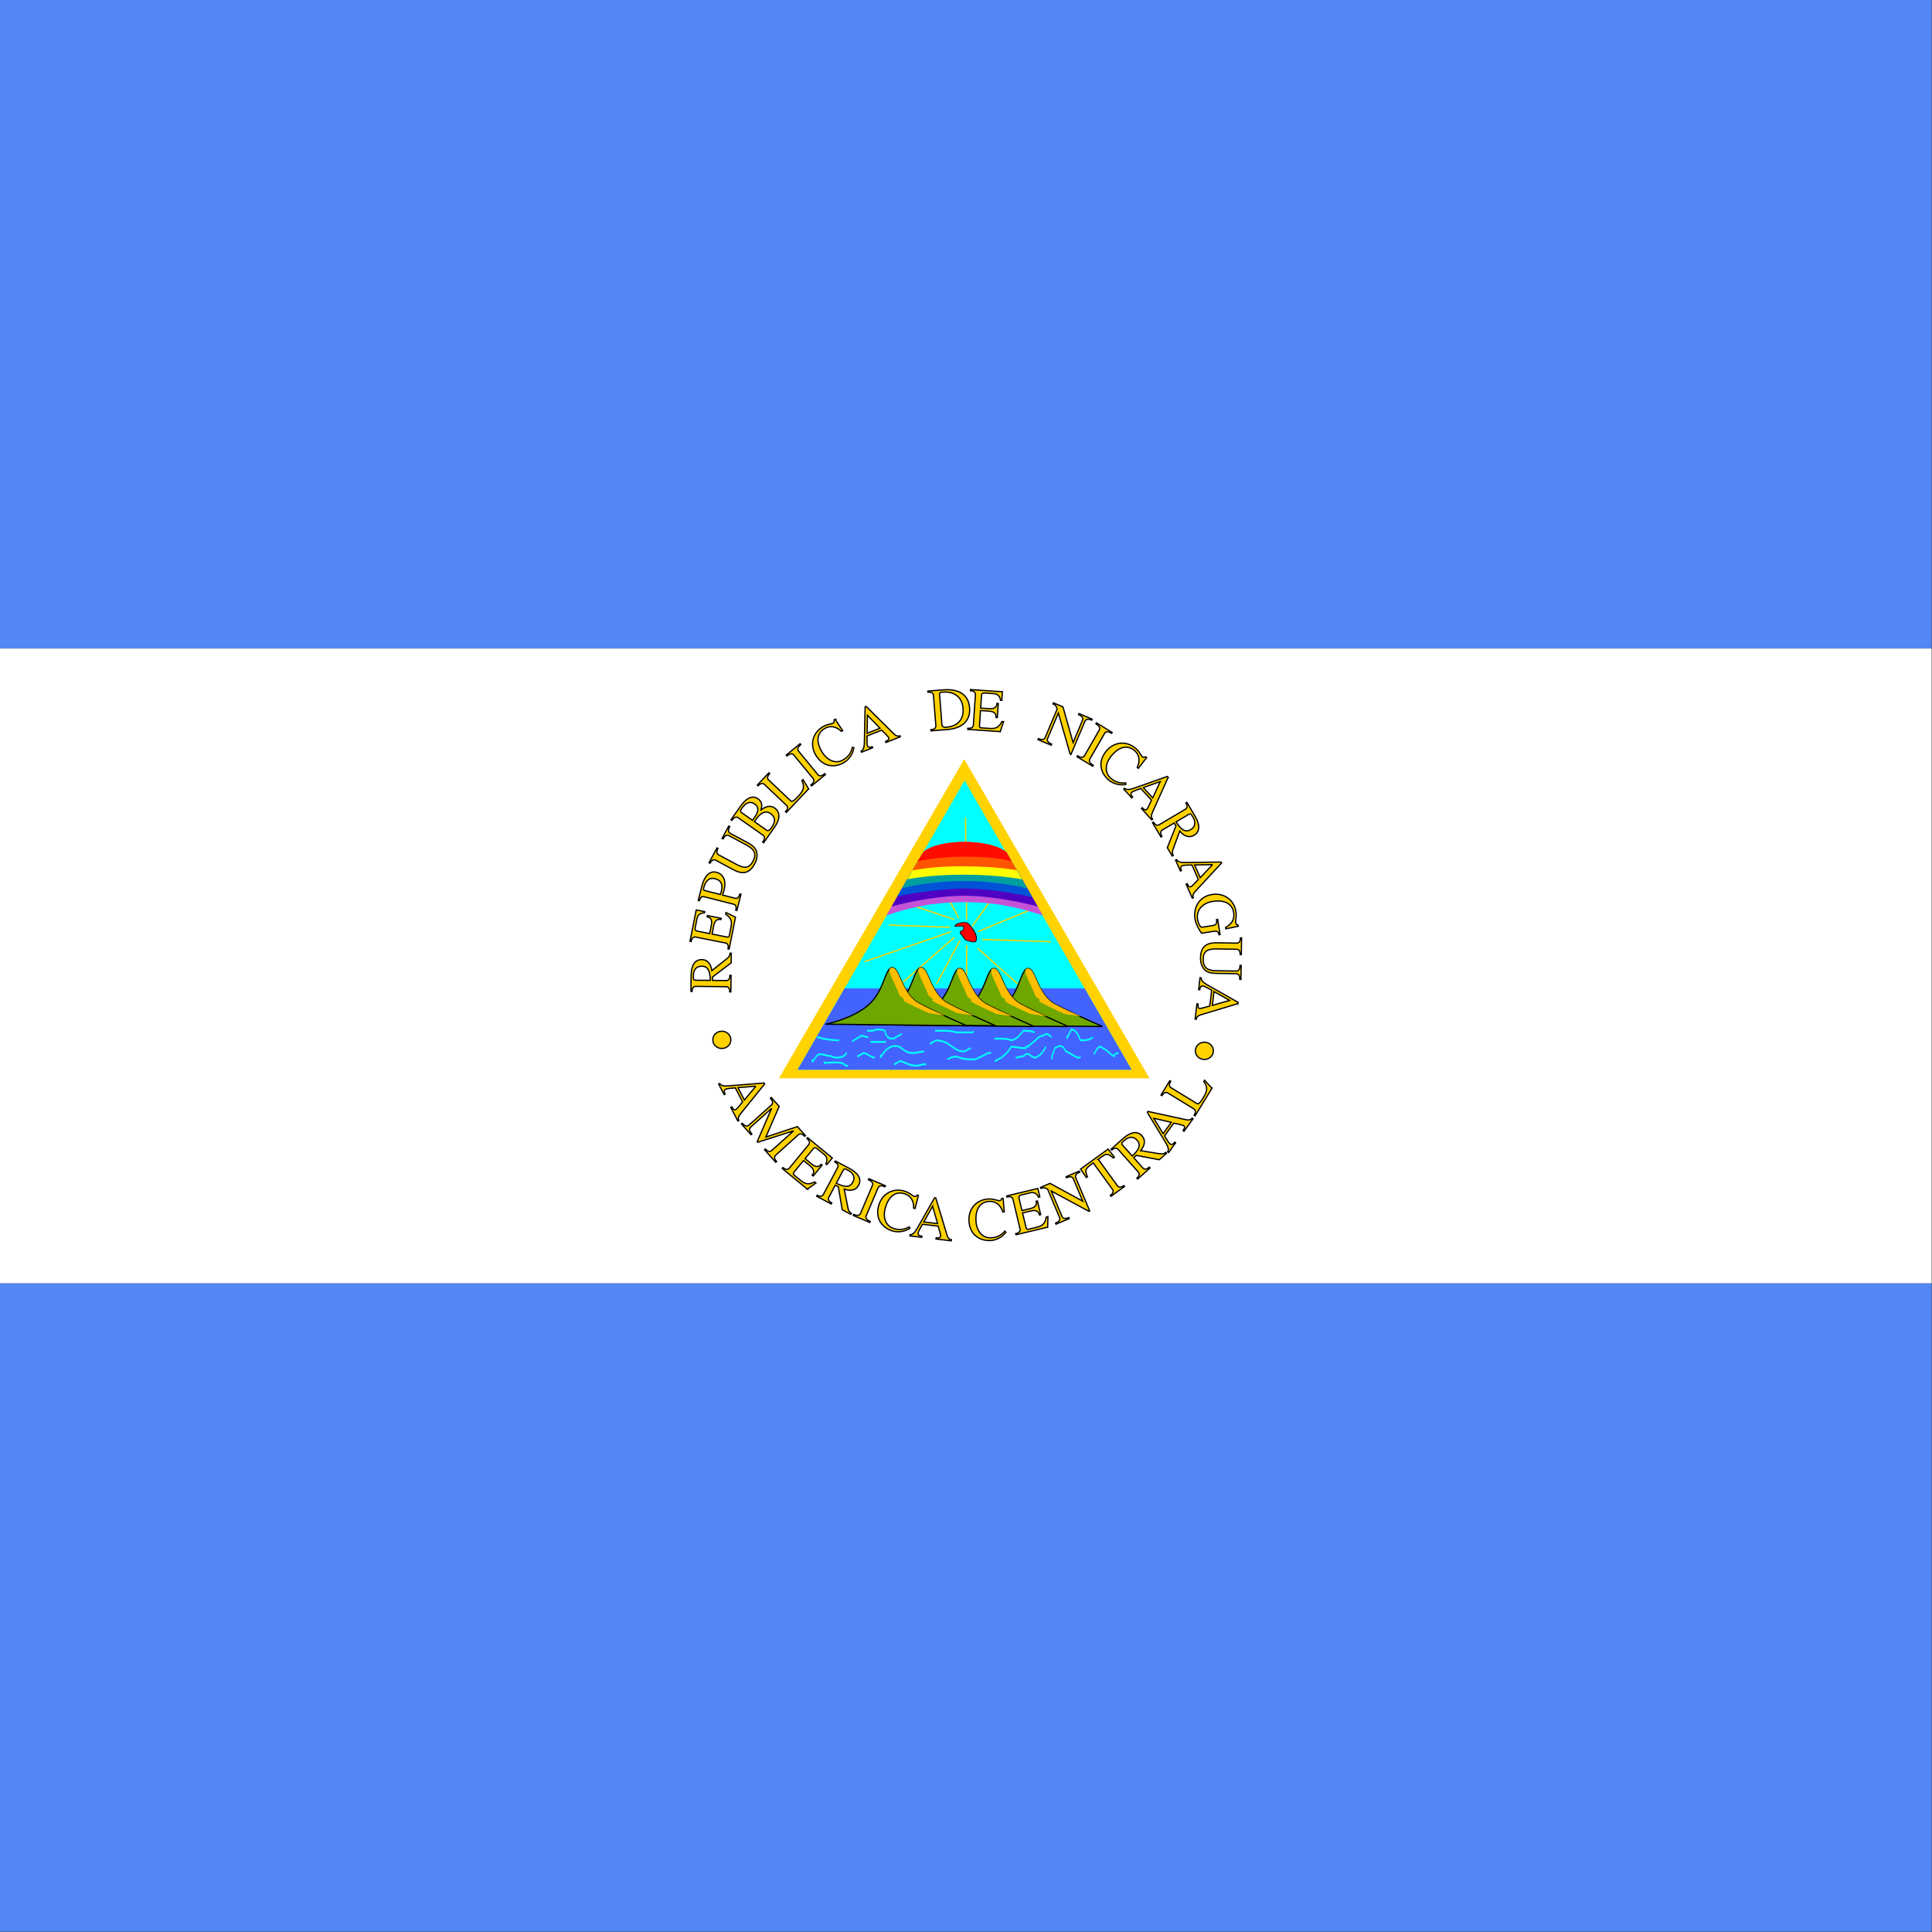 <svg xmlns="http://www.w3.org/2000/svg" height="512" width="512" version="1"><rect width="100%" height="100%" fill="#333333" stroke="none"/><defs><clipPath id="a" clipPathUnits="userSpaceOnUse"><path fill-opacity=".67" d="M164.71 0h496.06v496.06H164.71z"/></clipPath></defs><g clip-path="url(#a)" transform="translate(-170) scale(1.032)"><path fill-rule="evenodd" fill="#5387f4" d="M0 329.53h825.59v166.54H0zM0 0h825.59v166.54H0z"/><path fill-rule="evenodd" fill="#fff" d="M0 166.54h825.59v162.99H0z"/><g transform="matrix(.242 0 0 .242 306.67 101.41)"><path d="m240.029 725.163 196.605-338.641L633.23 725.163h-393.2z" fill-rule="evenodd" fill="#ffd200"/><path d="m259.851 716.038 177.17-306.859 177.16 306.86h-354.33z" fill-rule="evenodd" fill="#0ff"/><g stroke="#ffd200" stroke-width="1pt" fill="none"><path d="m439.181 556.66-1.18-108.32M445.071 563.73l38.855-54.162M450.961 569.61l62.4-25.9M455.671 577.86l73.001 2.355M450.961 587.28l42.388 37.677M439.181 583.74v34.146M426.231 575.5l-55.339 48.275M432.121 579.03l-24.726 45.92M422.701 569.61l-91.84 31.791M421.521 564.9l-64.76-2.355M369.711 537.82l56.517 18.839M396.791 489.55l34.146 65.936"/></g><g fill-rule="evenodd"><path d="M437.082 538.226c-35.433 0-61.25 6.505-83.044 14.145l5.54-9.579 5.53-9.595 5.54-9.596 5.54-9.578 5.53-9.595 5.54-9.579 6.13-9.769c8.26-7.257 25.98-10.652 43.69-10.652 17.72 0 35.44 3.586 44.3 10.826l5.54 9.595 5.53 9.58 5.54 9.594 5.54 9.578 5.53 9.596 5.54 9.595 5.53 9.58c-22.972-7.64-47.613-14.146-83.046-14.146z" fill="#c453d7"/><path d="M437.094 531.47c-35.548-.05-75.281 10.598-77.504 11.33l5.53-9.595 5.54-9.596 5.54-9.578 5.53-9.595 5.54-9.58 6.13-9.768c8.26-7.257 25.98-10.652 43.69-10.652 17.72 0 35.44 3.586 44.3 10.826l5.54 9.595 5.53 9.579 5.54 9.595 5.54 9.578 5.53 9.596 5.54 9.595s-42.083-11.33-77.516-11.33z" fill="#5000c1"/><path d="M437.08 523.803c-26.247-.109-68.685 7.141-71.68 8.504l5.247-8.713 5.54-9.578 5.53-9.595 5.54-9.579 6.13-9.769c8.26-7.257 25.98-10.652 43.69-10.652 17.72 0 35.44 3.586 44.3 10.826l5.54 9.595 5.53 9.58 5.54 9.594 5.54 9.578 5.53 9.596s-36.543-9.387-71.976-9.387z" fill="#0053d7"/><path d="M437.066 515.852c-34.802-.07-63.717 6.63-66.434 7.739l5.54-9.578 5.53-9.595 5.54-9.58 6.13-9.768c8.26-7.257 25.98-10.652 43.69-10.652 17.72 0 35.44 3.586 44.3 10.826l5.54 9.595 5.53 9.579 5.54 9.595 5.54 9.578s-31.013-7.74-66.446-7.74z" fill="#009f9f"/><path d="M437.08 509.087c-35.604-.123-57.962 4.465-60.893 4.931l5.53-9.595 5.54-9.579 6.13-9.769c8.26-7.257 25.98-10.652 43.69-10.652 17.72 0 35.44 3.586 44.3 10.826l5.54 9.595 5.53 9.58 5.54 9.594s-25.473-4.93-60.906-4.93z" fill="#ff0"/><path d="M436.776 500.247c-31.014-.67-53.786 4.25-55.07 4.167l5.54-9.579 6.13-9.769c8.26-7.257 25.98-10.652 43.69-10.652 17.72 0 35.44 3.586 44.3 10.826l5.54 9.595 5.53 9.58s-20.227-4.168-55.66-4.168z" fill="#f50"/><path d="M437.932 489.963c-31.13.257-47.247 4.34-50.707 4.89l6.13-9.768c8.26-7.257 25.98-10.652 43.69-10.652 17.72 0 35.44 3.586 44.3 10.826l5.54 9.595s-13.52-4.891-48.953-4.891z" fill="#ff0b00"/></g><path d="m259.851 716.038 49.83-86.31h254.67l49.83 86.31h-354.33z" fill-rule="evenodd" fill="#4363ff"/><g fill-rule="evenodd" stroke-width="1pt"><path d="M334.69 674.38s28.307-4.996 46.624-19.982c18.316-14.986 18.317-39.964 26.642-39.964 8.326 0 9.991 28.308 29.973 38.299 19.981 9.991 51.62 23.312 51.62 23.312l-154.86-1.665z" transform="matrix(.967 0 0 1 109.938 -5.828)" stroke="#000" fill="#6da700"/><path d="M543.13 656.892c-43.48-19.982-17.714-9.991-30.597-18.317-6.442-16.651-16.104-29.973-8.053-29.973 8.053 0 9.663 28.308 28.988 38.299 19.324 9.99 27.377 12.489 27.377 12.489l-17.715-2.498z" fill="#ffbd00"/><path d="M334.69 674.38s28.307-4.996 46.624-19.982c18.316-14.986 18.317-39.964 26.642-39.964 8.326 0 9.991 28.308 29.973 38.299 19.981 9.991 51.62 23.312 51.62 23.312l-154.86-1.665z" transform="matrix(.967 0 0 1 73.7 -5.828)" stroke="#000" fill="#6da700"/><path d="M506.892 656.892c-43.48-19.982-17.714-9.991-30.597-18.317-6.442-16.651-16.104-29.973-8.053-29.973 8.053 0 9.663 28.308 28.988 38.299 19.324 9.99 27.377 12.489 27.377 12.489l-17.715-2.498z" fill="#ffbd00"/><path d="M334.69 674.38s28.307-4.996 46.624-19.982c18.316-14.986 18.317-39.964 26.642-39.964 8.326 0 9.991 28.308 29.973 38.299 19.981 9.991 51.62 23.312 51.62 23.312l-154.86-1.665z" transform="matrix(.967 0 0 1 37.47 -5.828)" stroke="#000" fill="#6da700"/><path d="M470.663 656.892c-43.48-19.982-17.715-9.991-30.598-18.317-6.442-16.651-16.103-29.973-8.052-29.973 8.052 0 9.663 28.308 28.988 38.299 19.324 9.99 27.377 12.489 27.377 12.489l-17.715-2.498z" fill="#ffbd00"/><path d="M334.69 674.38s28.307-4.996 46.624-19.982c18.316-14.986 18.317-39.964 26.642-39.964 8.326 0 9.991 28.308 29.973 38.299 19.981 9.991 51.62 23.312 51.62 23.312l-154.86-1.665z" transform="matrix(.967 0 0 1 -3.594 -6.66)" stroke="#000" fill="#6da700"/><path d="M429.598 656.06c-43.48-19.983-17.715-9.992-30.598-18.318-6.442-16.65-16.103-29.973-8.052-29.973 8.052 0 9.663 28.308 28.988 38.3 19.324 9.99 27.377 12.488 27.377 12.488l-17.715-2.498z" fill="#ffbd00"/><path d="M334.69 674.38s28.307-4.996 46.624-19.982c18.316-14.986 18.317-39.964 26.642-39.964 8.326 0 9.991 28.308 29.973 38.299 19.981 9.991 51.62 23.312 51.62 23.312l-154.86-1.665z" stroke="#000" fill="#6da700" transform="matrix(.967 0 0 1 -34.192 -6.66)"/><path d="M399 656.06c-43.48-19.983-17.714-9.992-30.597-18.318-6.442-16.65-16.104-29.973-8.053-29.973 8.053 0 9.663 28.308 28.988 38.3 19.324 9.99 27.377 12.488 27.377 12.488L399 656.06z" fill="#ffbd00"/></g><path d="M438.01 565.49c.409 0 .727-1.87 1.766-3.532 2.222-1.61 4.568-2.871 7.653-3.533 1.665-.832 5.08-.588 7.653-.588 3.611.324 3.837 1.865 5.888 4.121.902 1.837 3.038 4.389 4.121 7.064 1.172 1.42 2.107 3.626 2.943 5.299.855 1.804 1.765 4.526 2.944 7.064.605 2.824 1.177 5.028 1.177 8.242 0 3.352-.554 4.78-1.177 7.065-1.794.598-5.29.888-7.065 0-1.9-1.7-5.162-.617-6.475-2.355-3.386-.474-4.208-4.459-5.888-6.475-1.175-1.729-1.156-3.032-2.355-4.71-1.857-1.327-2.108-2.945-2.943-5.299.736-2.517 2.015-3.068 4.121-4.121 1.127-1.644 1.766-2.304 1.766-5.298-.424-3.334-1.625-2.982-4.71-3.533-3.814 0-5.77.393-9.419.589z" fill-rule="evenodd" transform="matrix(.672 0 0 .522 132.301 268.72)" stroke="#000" stroke-width="1pt" fill="red"/><g stroke="#0ff" stroke-width="1pt" fill="none"><path d="M314.38 690.89h1.177c-3.178 0-1.561-.077 4.71 1.177 5.434.647 10.545 1.178 16.484 1.178M308.49 708.55v-1.177c0 3.69-.307 1.422 5.887-3.532 5.262-.916 7.744.94 14.129 1.177 3.388 1.694 9.526 1.142 12.952 0 1.753-.751 1.78-1.604 3.532-2.355M321.44 710.91v-1.177c.784.313 5.255 0 8.242 0 6.162 0 10.917-.299 14.129 2.355h2.355M366.18 686.18h5.887c3.749-1.25 9.204-1.249 12.952 0 1.484 4.877 3.389 5.78 9.42 5.887 1.974-1.481 6.046-2.526 8.242-3.532M369.71 694.42h16.485M380.31 705.02v-1.177c0 3.69-.306 1.422 5.888-3.533 4.69-2.304 7.16-3.599 14.129-2.355 5.013 2.679 6.789 4.236 12.952 4.71 5.601 0 8.065-.901 12.951-1.177M395.62 710.91h1.177c-3.291 0-1.541.146 4.71-2.355 5.854 1.464 9.805 3.453 16.484 3.533 3.824-.192 6.575-1.178 10.597-1.178M438.01 686.18H443.897c5.761 0 11.38-.098 16.484 1.177h16.484c1.57 0 1.177.393 1.177-1.177M433.3 695.6h1.177c-3.291 0-1.541.146 4.71-2.354 4.946.38 10.524 1.085 14.129 3.532 5.172 2.267 7.214 4.216 14.13 4.71 3.945-.208 4.215-1.751 8.242-2.355M450.96 707.37c1.847-.923 8.039-3.283 12.952-1.178 5.104 1.276 10.723 1.178 16.484 1.178 3.665-1.571 9.865-2.905 12.952-4.71h3.532M500.41 692.07c2.368 0 12.454-.558 17.661 1.178 6.371-.768 8.617-3.877 12.952-7.065 4.347 0 8.014.103 11.774 1.177M522.78 706.2c.095-.012 4.706-.924 8.242-1.177 5.307-3.98 6.228.084 11.774 1.177 6.151-1.391 9.251-4.42 11.775-8.242M535.73 697.95h1.177c-3.466 0-1.513.202 4.71-3.532 4.142-2.071 4.632-4.167 10.597-4.71 3.294-2.47 5.733-.305 8.242 1.178M560.46 707.37c.197-.935 2.335-6.019 3.532-8.242 5.249-2.1 7.759-3.058 11.775 2.355 4.27 1.164 8.279 3.491 12.951 4.709 1.733 0 .9.278 2.355-1.177M576.94 690.89v-1.178c0 3.691-.245 1.485 4.71-4.709 5.457.999 6.892 4.302 9.419 8.242 5.85 0 9.697-.142 12.952-2.355M605.2 703.84c.715-1.044 5.415-8.715 9.42-4.71 5.226 1.425 6.044 3.803 11.774 5.887 1.002-1.753 2.103-2.094 4.71-2.355" transform="matrix(1.007 0 0 1.43 -35.22 -306.49)"/><path d="M501.59 708.55h1.178c-3.291 0-1.542.146 4.709-2.355 4.895-2.826 7.322-3.976 10.597-8.242 5.468.196 9.662 1.178 15.307 1.178 0-1.57-.393-1.178 1.177-1.178M350.88 694.42c0-.815 3.214-2.088 7.064-3.532 2.806-2.105 5.133-.126 9.42 0M356.76 705.02h1.177c-3.291 0-1.541.146 4.71-2.355 4.516.632 6.547 2.879 11.774 3.532" transform="matrix(1.007 0 0 1.43 -35.22 -306.49)"/></g><path d="M704.686 581.383c-11.71-.183-17.16 4.468-17.342 16.115-.042 2.688.608 6.154 1.536 8.217 3.342 7.285 8.963 8.013 16.195 8.126l20.157.316c1.856.029 3.889 1.02 3.81 6.076l1.215.02.233-14.847-1.216-.019c-.08 5.055-2.142 5.983-3.998 5.954l-20.157-.315c-6.08-.095-15.102-.3-14.914-12.267.125-8 3.949-11.012 13.931-10.855l21.502.336c1.856.03 3.888 1.021 3.815 5.692l1.216.02.278-17.79-1.215-.02c-.074 4.672-2.136 5.6-3.992 5.57l-21.054-.329z" stroke="#000" stroke-width="1pt" fill="#ffd200"/><path d="m727.469 563.852-.212-1.327c-4.93-.833-1.04-6.51-2.271-14.22-2.009-12.576-12.816-20.183-25.392-18.174-14.852 2.372-19.81 15.153-18.094 25.897.827 5.183 4.36 11.877 7.03 15.21l12.008-1.918c3.602-.575 5.675-.582 6.394 3.515l1.201-.191-2.574-16.116-1.2.192c.837 5.245-1.198 5.894-4.8 6.47l-9.417 1.504c-1.832.292-2.212.353-3.39-1.339-1.353-1.987-2.157-4.58-2.53-6.919-1.696-10.617 6.294-17.402 16.027-18.957 11.06-1.766 20.634 1.371 22.31 11.862 1.19 7.458-2.314 12.295-8.63 15.766l.232 1.454 13.308-2.709z" stroke="#000" stroke-width="1pt" fill="#ffd200"/><path d="m630.183 384.82-1.031-.86c-4.944 2.625-4.037-3.454-10.768-9.073-9.875-8.244-22.831-6.806-30.993 2.97-8.983 10.76-6.79 23.013 2.79 31.01 4.717 3.938 11.828 5.707 17.9 4.524l-.014-1.68c-6.179.51-10.783-.665-15.598-4.685-8.057-6.727-5.45-17.14.292-24.017 7.383-8.843 16.327-12.465 24.433-5.698 5.6 4.676 6.11 11.355 3.024 17.949l1.179.984 8.786-11.423z" stroke="#000" stroke-width="1pt" fill="#ffd200"/><path d="M511.41 334.07c0-1.856.96-3.904 6.272-3.904v-1.216H498.61v1.216c5.312 0 6.272 2.048 6.272 3.904v32.128c0 1.856-.96 3.904-6.272 3.904v1.216h19.072v-1.216c-5.312 0-6.272-2.048-6.272-3.904V334.07z" transform="matrix(.873 .532 -.488 .848 302.18 -196.24)" stroke="#000" stroke-width="1pt" fill="#ffd200"/><path d="M564.698 346.357c.72-1.71 2.4-3.226 7.236-1.19l.472-1.12-14.038-5.91-.472 1.12c4.837 2.037 4.927 4.297 4.207 6.007l-9.958 23.654-10.765-37.933-10.087-4.247-.472 1.121c2.866 1.276 3.173 2.03 4.132 4.865l.224.788-12.615 29.965c-.72 1.71-2.4 3.226-7.237 1.19l-.471 1.12 14.038 5.91.472-1.12c-4.837-2.037-4.927-4.297-4.207-6.007l11.349-26.957 12.507 43.527.885.373 14.8-35.156zM474.834 357.286l3.609-10.596-1.788-.122c-3.937 7.88-8.794 7.612-13.902 7.265l-8.428-.574c-1.277-.087-1.57-1.454-1.491-2.604l1.07-15.707 9.003.613c4.278.291 7.835 1.752 7.496 6.733l1.34.091 1.018-14.941-1.34-.092c-.34 4.98-4.058 5.882-8.336 5.59l-9.003-.612.935-13.729c.109-1.596 1.383-2.407 2.98-2.298l10.28.7c4.47.304 6.368 3.513 6.835 7.008l1.405.096.622-9.13-33.906-2.31-.082 1.213c4.66.318 5.48 2.426 5.353 4.278l-2.183 32.054c-.126 1.851-1.223 3.83-5.884 3.512l-.083 1.213 34.48 2.349zM299.69 344.248l-1.149.696c.88 5.528-4.576 2.699-12.074 7.243-11.002 6.667-13.844 19.39-7.243 30.282 7.264 11.986 19.566 13.886 30.239 7.418 5.254-3.184 9.233-9.337 10.085-15.466l-1.594-.53c-1.521 6.01-4.127 9.984-9.491 13.234-8.977 5.44-17.98-.403-22.624-8.066-5.97-9.852-6.496-19.487 2.535-24.96 6.24-3.781 12.723-2.097 17.959 2.961l1.313-.796-7.955-12.016zM260.884 378.034c-1.179-1.434-1.737-3.626 2.367-6.999l-.772-.94-14.735 12.11.772.94c4.104-3.373 6.146-2.4 7.324-.967L276.238 407c1.179 1.434 1.737 3.626-2.366 6.999l.772.939 14.734-12.109-.772-.94c-4.104 3.373-6.146 2.4-7.324.967l-20.398-24.822zM271.516 418.068l-5.979-9.885-1.1 1.163c3.95 8.582-.15 12.544-5.736 18.448-2.727 2.883-4.91 4.166-6.211 2.934l-23.339-22.08c-1.348-1.275-2.176-3.38 1.035-6.774l-.883-.836-12.228 12.925.884.835c3.21-3.393 5.358-2.683 6.706-1.408l23.338 22.08c1.349 1.276 2.177 3.38-1.034 6.774l.883.836 23.664-25.012zM191.566 503.776c10.316 5.545 17.294 3.92 22.809-6.34 1.272-2.368 2.288-5.745 2.413-8.004.38-8.006-4.278-11.237-10.648-14.66l-17.757-9.546c-1.635-.879-2.984-2.694-.59-7.147l-1.072-.576-7.03 13.078 1.071.576c2.394-4.453 4.653-4.33 6.287-3.45l17.758 9.545c5.355 2.878 13.273 7.207 7.607 17.749-3.788 7.046-8.569 7.964-17.363 3.237l-18.94-10.181c-1.635-.879-2.985-2.694-.773-6.81l-1.07-.575-8.425 15.671 1.071.576c2.212-4.115 4.47-3.991 6.106-3.112l18.546 9.97zM193.916 554.2l-10.048-4.931-.35 1.757c7.312 4.91 6.428 9.694 5.43 14.716l-1.645 8.286c-.25 1.255-1.643 1.37-2.773 1.146l-15.442-3.067 1.758-8.85c.835-4.207 2.738-7.548 7.635-6.576l.262-1.318-14.69-2.917-.261 1.318c4.896.973 5.315 4.775 4.48 8.98l-1.758 8.852-13.496-2.68c-1.57-.312-2.211-1.68-1.9-3.249l2.007-10.106c.873-4.394 4.298-5.867 7.825-5.885l.274-1.38-8.977-1.783-6.62 33.332 1.193.237c.91-4.582 3.106-5.125 4.926-4.763l31.513 6.258c1.82.361 3.642 1.702 2.732 6.284l1.193.237 6.732-33.898zM183.944 627.977c1.856.02 3.894 1.001 3.846 5.48l1.216.014.187-17.6-1.216-.012c-.05 4.672-2.108 5.61-3.964 5.59l-14.463-.153-.09-3.586 19.873-15.021.11-10.304-1.217-.013c-.222 2.878-1.518 4.336-3.648 6.042l-15.754 12.505c-.768-6.024-3.844-11.625-10.628-11.697-7.487-.08-11.267 6.28-11.38 16.904l-.18 16.895 1.216.013c.048-4.48 2.106-5.418 3.962-5.398l32.126.34zm-31.737-6.866c-3.008-.032-3.001-.608-2.957-4.767.06-5.76 2.604-10.213 8.94-10.146 6.912.074 8.771 5.79 8.992 15.072l-14.975-.159zM191.814 540.397c1.8.455 3.55 1.888 2.404 6.417l1.179.298 4.362-17.249-1.179-.298c-1.145 4.53-3.366 4.958-5.165 4.503l-13.278-3.358c.64-1.753 1.22-3.52 1.675-5.32 2.009-7.942.822-16.56-8.361-18.883-7.322-1.851-12.68 4.716-15.096 14.27l-3.955 15.637 1.18.298c1.066-4.22 3.287-4.648 5.087-4.193l31.147 7.878zm-29.36-14.16c-2.545-.643-2.823-.846-2.164-3.451 1.506-5.957 4.935-11.163 11.947-9.39 7.197 1.82 8.254 7.039 6.559 13.74-.251.993-.642 2.016-.955 2.993l-15.388-3.892zM223.126 467.222c1.518 1.068 2.64 3.032-.344 7.27l.994.7 11.606-16.484c5.784-8.216 6.371-15.942.091-20.363-5.024-3.537-10.781-1.251-14.84 2.623 1.895-4.693 1.708-9.207-2.688-12.302-6.698-4.716-13.265.053-18.938 8.112l-9.874 14.025.994.7c2.984-4.239 5.211-3.845 6.73-2.776l26.27 18.495zm-9.115-14.401 1.842-2.617c3.463-4.92 8.999-10.336 15.226-5.952 6.123 4.31 4.908 9.482 1.077 14.925-2.69 3.82-3.963 3.628-5.795 2.338l-12.35-8.694zm-2.093-1.474-11.88-8.364c-1.831-1.289-.548-2.89 3.156-7.483 3.26-3.185 7.173-4.186 11.15-1.386 4.24 2.984 4.316 7.656.595 12.942l-3.021 4.29z" stroke="#000" stroke-width="1pt" fill="#ffd200"/><path d="M418.26 355.161c17.1-1.336 25.086-10.049 24.073-23.001-1.122-14.356-11.55-20.474-27.884-19.198l-16.462 1.287.095 1.212c4.657-.364 5.774 1.603 5.919 3.453l2.503 32.03c.145 1.85-.653 3.968-5.31 4.332l.094 1.212 16.972-1.327zm-7.711-36.245c-.24-3.063.32-3.299 3.382-3.538 11.804-.923 20.475 4.883 21.453 17.39.927 11.867-6.053 19.474-19.115 19.917-1.408.046-3.122-.526-3.307-2.887l-2.413-30.882zM643.62 456.026c-1.598.945-3.85 1.162-6.13-2.694l-1.047.619 8.96 15.148 1.047-.619c-2.379-4.021-1.105-5.89.493-6.835l12.449-7.363 1.935 3.02-9.212 23.145 5.246 8.869 1.046-.62c-1.3-2.576-.948-4.495-.01-7.057l6.99-18.857c3.778 4.754 9.312 7.95 15.151 4.496 6.445-3.812 6.382-11.21.973-20.354l-8.602-14.543-1.046.62c2.28 3.855 1.007 5.724-.59 6.67l-27.654 16.355zm30.7-10.574c2.59-1.532 2.882-1.036 5 2.545 2.933 4.957 3.065 10.084-2.388 13.31-5.95 3.519-10.502-.407-15.502-8.231l12.89-7.624zM653.037 405.782l-.86-.947-31.567 11.133c-6.36 2.233-10.936 4.144-13.842 1.422l-.9.818 8.523 9.378.9-.818c-1.463-1.61-2.5-3.608-.938-5.028 1.753-1.593 7.307-3.094 9.666-4.114l11.277 12.409-2.476 5.363c-2.58 5.631-3.436 6.496-7.284 2.643l-.9.817 10.976 12.078.9-.818c-2.553-2.523-.615-6.1.552-8.718l15.973-35.618zm-8.37 4.494-8.031 17.33-9.943-10.94 17.974-6.39zM709.547 496.833l-.514-1.172-33.469.497c-6.739.091-11.686.445-13.573-3.06l-1.114.488 5.092 11.604 1.113-.488c-.874-1.993-1.22-4.217.713-5.066 2.169-.951 7.911-.605 10.473-.82l6.737 15.354-4.056 4.296c-4.239 4.516-5.326 5.063-7.747.184l-1.113.489 6.557 14.944 1.114-.488c-1.616-3.205 1.36-5.979 3.3-8.088l26.487-28.674zm-9.365 1.593-13.134 13.87-5.94-13.539 19.074-.331zM727.149 645.89l.15-1.271-29.105-16.531c-5.856-3.336-10.3-5.538-10.151-9.516l-1.208-.144-1.49 12.585 1.207.143c.256-2.161 1.084-4.254 3.181-4.006 2.352.279 7.128 3.487 9.445 4.599l-1.973 16.652-5.673 1.648c-5.942 1.745-7.157 1.665-6.772-3.767l-1.207-.143-1.92 16.207 1.207.143c.231-3.582 4.203-4.465 6.944-5.3l37.365-11.3zm-8.881-3.372-18.351 5.302 1.739-14.682 16.612 9.38zM332.643 330.605l-1.19.472-.69 33.465c-.147 6.738.03 11.695-3.539 13.457l.449 1.13 11.777-4.677-.449-1.13c-2.022.803-4.257 1.07-5.036-.892-.874-2.201-.325-7.928-.45-10.496l15.585-6.188 4.149 4.205c4.362 4.397 4.87 5.503-.09 7.749l.448 1.13 15.168-6.023-.45-1.13c-3.26 1.5-5.926-1.572-7.965-3.586l-27.717-27.486zm1.26 9.415 13.395 13.618-13.74 5.456.345-19.074z" stroke="#000" stroke-width="1pt" fill="#ffd200"/><path d="m699.547 735.633-7.9-8.43-.834 1.366c5.645 7.575 2.457 12.303-1.781 19.238-2.07 3.385-3.939 5.094-5.468 4.16l-27.414-16.754c-1.584-.968-2.83-2.855-.394-6.842l-1.038-.634-9.278 15.182 1.037.634c2.437-3.987 4.685-3.738 6.269-2.77l27.414 16.753c1.584.968 2.83 2.855.395 6.842l1.037.635 17.955-29.38z" stroke="#000" stroke-width="1pt" fill="#ffd200"/><path d="m578.871 811.163 3.728-2.708c3.625-2.632 6.102-4.668 12.167 1.29l1.243-.903-6.703-8.58-29.209 21.21 6.083 9.029 1.242-.903c-.803-1.868-1.822-3.817-1.712-5.953-.078-3.265 4.15-5.94 7.878-8.647l20.306 27.965c1.09 1.502 1.517 3.723-2.263 6.468l.713.985 14.398-10.455-.715-.983c-3.78 2.745-5.76 1.651-6.85.15l-20.306-27.965zM555.002 830.755c-.72-1.711-.627-3.97 4.21-6.004l-.47-1.12-14.043 5.9.47 1.122c4.839-2.034 6.518-.518 7.236 1.193l9.944 23.66-34.642-18.834-10.09 4.24.472 1.122c2.915-1.156 3.67-.849 6.367.448l.719.392 12.596 29.973c.72 1.71.628 3.97-4.21 6.004l.471 1.12 14.043-5.9-.471-1.122c-4.838 2.033-6.518.517-7.236-1.194l-11.332-26.963 39.86 21.5.884-.372-14.778-35.165zM525.154 883.158l.29-11.189-1.744.417c-1.411 8.693-6.127 9.886-11.107 11.074l-8.217 1.963c-1.244.298-1.93-.92-2.198-2.04l-3.657-15.314 8.777-2.097c4.17-.995 8.001-.66 9.16 4.195l1.308-.312-3.48-14.566-1.306.312c1.16 4.855-2.121 6.823-6.292 7.82l-8.777 2.095-3.196-13.383c-.372-1.556.602-2.71 2.159-3.082l10.021-2.394c4.358-1.04 7.126 1.457 8.614 4.654l1.37-.327-2.127-8.9-33.054 7.893.282 1.184c4.545-1.086 5.954.683 6.385 2.488l7.464 31.25c.43 1.805-.028 4.02-4.572 5.105l.283 1.183 33.614-8.029zM477.871 852.561l-1.343.063c-1.868 5.276-5.308.182-14.068.59-12.85.597-21.427 10.414-20.835 23.136.65 14 10.548 21.55 23.014 20.97 6.138-.285 12.574-3.788 16.251-8.764l-1.146-1.228c-4.21 4.552-8.398 6.797-14.663 7.088-10.484.488-15.6-8.949-16.016-17.9-.535-11.507 3.608-20.221 14.157-20.71 7.288-.34 12.178 4.238 14.359 11.184l1.534-.071-1.244-14.358zM388.046 849.397l-1.287-.387c-3.515 4.356-5.069-1.59-13.465-4.115-12.32-3.705-23.67 2.706-27.338 14.903-4.035 13.423 2.794 23.83 14.745 27.423 5.883 1.769 13.118.602 18.239-2.87l-.674-1.54c-5.482 2.897-10.178 3.624-16.184 1.818-10.052-3.023-11.744-13.623-9.163-22.203 3.316-11.032 10.12-17.875 20.232-14.835 6.987 2.1 10.079 8.043 9.829 15.32l1.47.441 3.596-13.955zM345.207 841.417c.726-1.708 2.41-3.217 7.298-1.14l.477-1.118-17.553-7.461-.475 1.12c4.889 2.078 4.97 4.338 4.245 6.046l-12.57 29.567c-.726 1.708-2.41 3.217-7.299 1.14l-.476 1.118 17.552 7.461.476-1.118c-4.888-2.078-4.971-4.34-4.245-6.048l12.57-29.567zM270.177 842.78l9.096-6.523-1.383-1.139c-7.784 4.123-11.581 1.081-15.535-2.172l-6.524-5.366c-.989-.814-.431-2.096.3-2.985l10.002-12.158 6.97 5.732c3.311 2.724 5.356 5.98 2.184 9.836l1.038.855 9.515-11.566-1.039-.854c-3.171 3.855-6.72 2.427-10.03-.297l-6.97-5.733 8.741-10.626c1.017-1.236 2.525-1.155 3.76-.139l7.958 6.547c3.46 2.845 3.14 6.56 1.487 9.676l1.088.894 5.813-7.067-26.244-21.59-.773.939c3.608 2.968 3.049 5.159 1.87 6.592l-20.41 24.812c-1.18 1.433-3.222 2.405-6.83-.563l-.773.939 26.69 21.956z" stroke="#000" stroke-width="1pt" fill="#ffd200"/><path d="M260.553 785.15c1.382-1.24 3.547-1.894 6.667 1.583l.905-.811-8.505-9.48-33.502 11.057 14.182-32.588-8.462-9.432-.905.812c3.42 3.81 2.536 5.894 1.155 7.133l-23.914 21.456c-1.381 1.24-3.546 1.892-7.051-2.014l-.905.812 10.172 11.337.905-.81c-3.504-3.907-2.622-5.99-1.24-7.23l22.198-19.917-15.28 35.294.597.666 38.048-12.125-23.294 20.9c-1.382 1.24-3.547 1.894-6.668-1.584l-.904.812 11.882 13.243.904-.812c-3.12-3.478-2.236-5.56-.855-6.799l23.87-21.504z" stroke="#000" stroke-width="1pt" fill="#ffd200"/><path d="M287.214 848.329c-.87 1.64-2.677 3-6.634.899l-.571 1.074 15.548 8.249.57-1.074c-4.128-2.19-4.016-4.45-3.146-6.089l6.78-12.777 3.225 1.567 4.217 24.552 9.102 4.83.57-1.075c-2.454-1.52-3.154-3.34-3.69-6.015l-3.876-19.734c5.704 2.084 12.092 1.924 15.272-4.069 3.51-6.614-.405-12.893-9.79-17.872l-14.925-7.92-.57 1.075c3.957 2.1 3.846 4.359 2.976 5.998l-15.058 28.38zm20.675-25.038c1.41-2.658 1.918-2.388 5.593-.438 5.088 2.7 7.876 7.004 4.906 12.601-3.24 6.106-9.17 5.132-17.518 1.065l7.02-13.228zM406.47 852.102l-1.271-.152-16.559 29.089c-3.341 5.853-5.548 10.295-9.526 10.142l-.144 1.208 12.583 1.503.144-1.208c-2.161-.258-4.253-1.088-4.003-3.185.281-2.351 3.494-7.124 4.608-9.44l16.65 1.989 1.643 5.674c1.739 5.945 1.658 7.16-3.774 6.769l-.144 1.207 16.205 1.936.144-1.208c-3.581-.234-4.46-4.207-5.293-6.949l-11.26-37.36zm-3.381 8.878 5.285 18.356-14.68-1.754 9.395-16.602zM224.807 731.276l-.59-1.135-33.364 2.703c-6.718.536-11.63 1.214-13.745-2.159l-1.08.562 5.846 11.243 1.08-.561c-1.004-1.931-1.497-4.127.377-5.102 2.1-1.092 7.854-1.125 10.395-1.51l7.736 14.878-3.765 4.554c-3.93 4.785-4.98 5.403-7.717.694l-1.078.561 7.528 14.48 1.08-.561c-1.825-3.092.962-6.055 2.759-8.287l24.527-30.348zm-9.24 2.208-12.19 14.705-6.82-13.116 19.01-1.59zM621.305 824.605c1.235 1.386 1.88 3.554-1.465 6.535l.809.907 13.141-11.708-.809-.907c-3.488 3.107-5.567 2.216-6.801.831l-9.622-10.8 2.59-2.479 24.486 4.585 7.694-6.854-.809-.907c-2.279 1.772-4.229 1.796-6.924 1.368l-19.85-3.231c3.94-4.623 6.01-10.668 1.498-15.733-4.981-5.591-12.23-4.105-20.162 2.962l-12.615 11.238.81.908c3.344-2.98 5.422-2.089 6.657-.703l21.372 23.988zm-16.285-28.092c-2-2.246-1.57-2.629 1.535-5.396 4.302-3.832 9.307-4.948 13.522-.218 4.597 5.161 1.621 10.384-5.095 16.796l-9.962-11.182zM631.662 760.315l-.75 1.037 17.377 28.607c3.492 5.765 6.302 9.853 4.235 13.255l.986.713 7.427-10.268-.985-.712c-1.276 1.763-3.018 3.188-4.728 1.95-1.92-1.387-4.53-6.515-6.012-8.615l9.828-13.585 5.758 1.322c6.041 1.369 7.064 2.03 4.083 6.587l.984.713 9.567-13.222-.986-.713c-1.944 3.016-5.844 1.853-8.645 1.25l-38.124-8.314zm6.116 7.268 18.612 4.302-8.667 11.978-9.945-16.28z" stroke="#000" stroke-width="1pt" fill="#ffd200"/><ellipse fill="#ffd200" transform="translate(2.498 8.326)" fill-rule="evenodd" cx="176.92" rx="9.575" cy="676.04" ry="9.158" stroke="#000" stroke-width="1pt"/><ellipse fill="#ffd200" transform="translate(514.53 19.982)" fill-rule="evenodd" cx="176.92" rx="9.575" cy="676.04" ry="9.158" stroke="#000" stroke-width="1pt"/></g></g></svg>